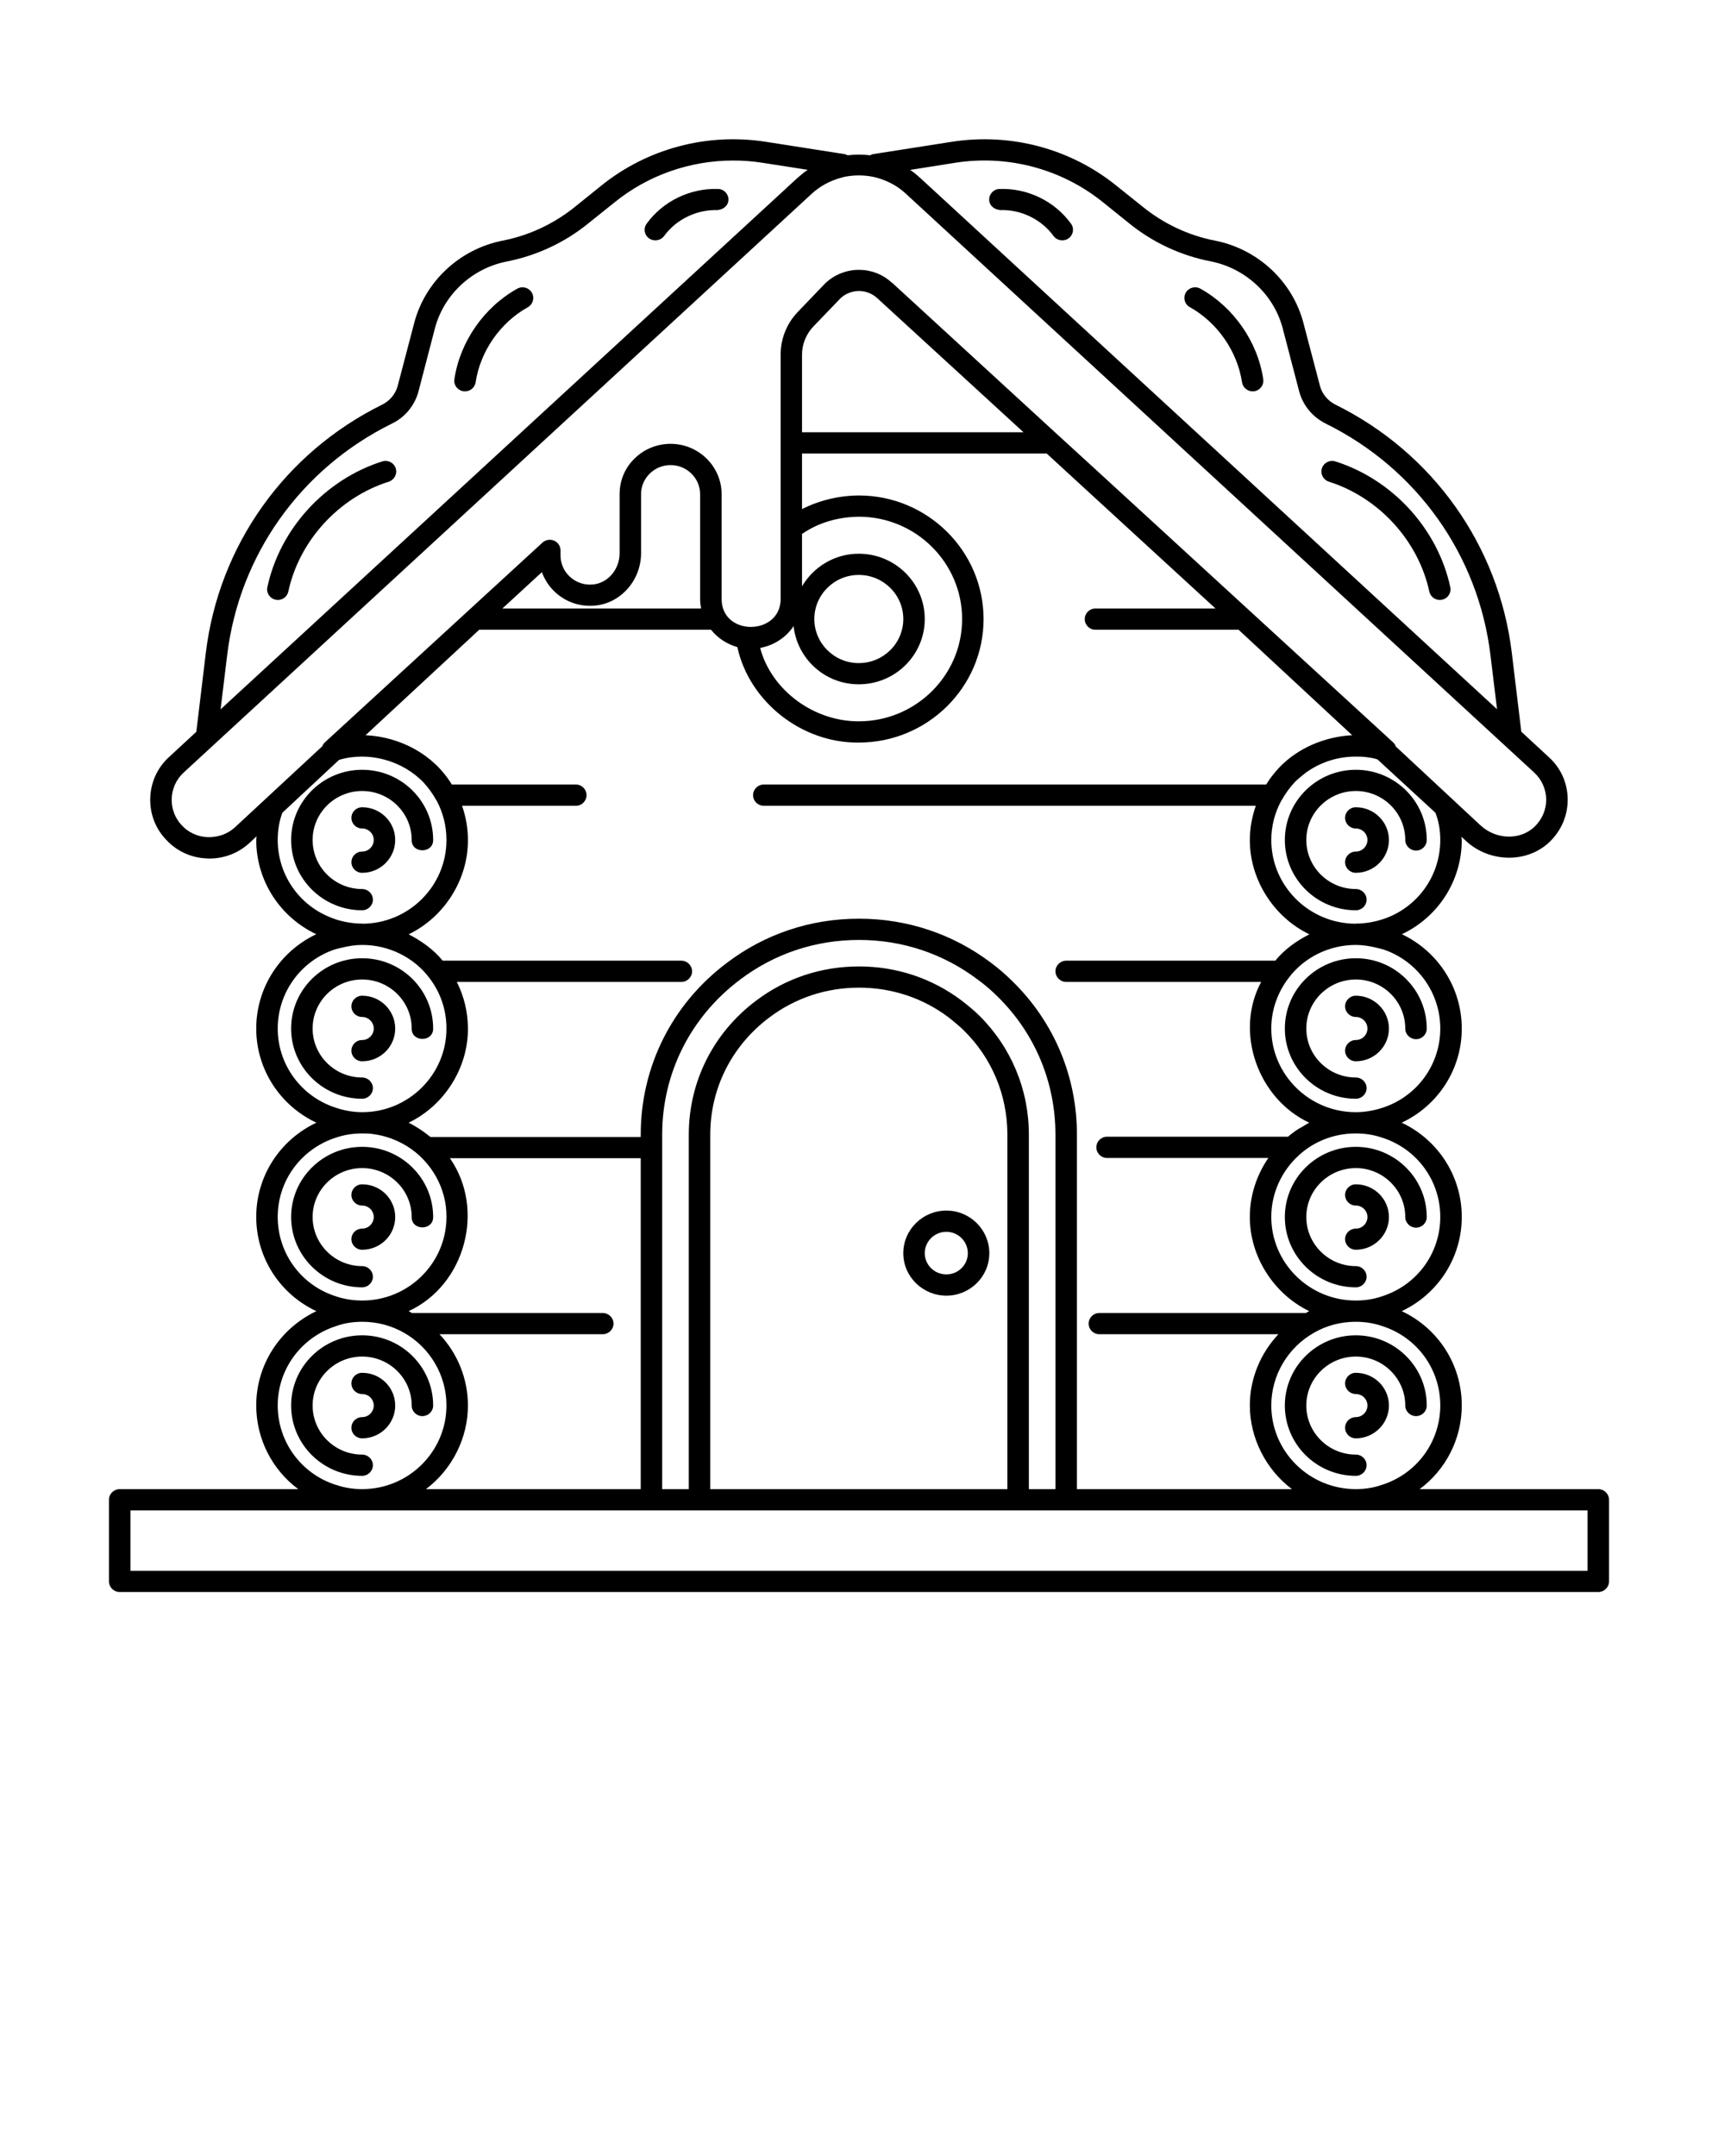 <?xml version="1.0" encoding="UTF-8"?>
<svg xmlns="http://www.w3.org/2000/svg" xmlns:xlink="http://www.w3.org/1999/xlink" width="55px" height="69px" viewBox="0 0 55 68" version="1.1">
<g id="surface1">
<path style=" stroke:none;fill-rule:nonzero;fill:rgb(0%,0%,0%);fill-opacity:1;" d="M 3.488 47.492 L 3.488 50.105 C 3.488 50.293 3.645 50.445 3.832 50.445 L 51.168 50.445 C 51.355 50.445 51.512 50.293 51.512 50.105 L 51.512 47.492 C 51.512 47.305 51.355 47.152 51.168 47.152 L 45.449 47.152 C 46.281 46.535 46.797 45.551 46.797 44.473 C 46.797 43.16 46.035 42 44.875 41.457 C 46.035 40.91 46.797 39.75 46.797 38.441 C 46.797 37.133 46.035 35.973 44.875 35.426 C 46.035 34.879 46.797 33.723 46.797 32.414 C 46.797 31.109 46.039 29.945 44.879 29.395 C 46.039 28.848 46.797 27.688 46.797 26.379 C 46.797 26.344 46.785 26.309 46.785 26.273 L 46.926 26.406 C 47.688 27.113 48.891 27.129 49.609 26.441 C 49.988 26.074 50.195 25.586 50.188 25.066 C 50.18 24.547 49.965 24.07 49.578 23.723 L 48.703 22.914 L 48.398 20.383 C 47.98 16.953 45.871 13.988 42.754 12.449 C 42.508 12.328 42.32 12.102 42.254 11.836 L 41.73 9.844 C 41.387 8.516 40.281 7.477 38.91 7.203 C 38.055 7.039 37.25 6.66 36.574 6.109 L 35.754 5.453 C 34.277 4.254 32.352 3.742 30.461 4.039 L 27.938 4.434 C 27.91 4.441 27.883 4.457 27.859 4.469 C 27.617 4.441 27.375 4.441 27.133 4.469 C 27.105 4.457 27.082 4.441 27.051 4.434 L 24.527 4.039 C 22.637 3.742 20.711 4.254 19.234 5.453 L 18.414 6.113 C 17.738 6.66 16.934 7.039 16.078 7.203 C 14.707 7.477 13.602 8.516 13.258 9.844 L 12.734 11.84 C 12.668 12.102 12.48 12.328 12.234 12.449 C 9.117 13.988 7.008 16.953 6.59 20.383 L 6.285 22.918 L 5.418 23.719 C 5.027 24.07 4.809 24.57 4.809 25.098 C 4.809 25.562 4.98 26.008 5.297 26.348 C 5.637 26.727 6.105 26.949 6.617 26.969 C 6.645 26.973 6.676 26.973 6.703 26.973 C 7.184 26.973 7.641 26.797 7.992 26.469 L 8.215 26.262 C 8.215 26.301 8.203 26.336 8.203 26.379 C 8.203 27.684 8.965 28.848 10.125 29.395 C 8.961 29.945 8.203 31.109 8.203 32.414 C 8.203 33.719 8.965 34.879 10.129 35.426 C 8.965 35.973 8.203 37.133 8.203 38.441 C 8.203 39.754 8.969 40.918 10.129 41.457 C 8.965 42.008 8.203 43.168 8.203 44.473 C 8.203 45.555 8.719 46.535 9.547 47.152 L 3.832 47.152 C 3.645 47.152 3.488 47.305 3.488 47.492 Z M 32.938 47.152 L 32.938 35.809 C 32.938 34.363 32.371 33.012 31.348 31.996 C 31.199 31.852 31.031 31.707 30.789 31.52 C 29.84 30.805 28.703 30.426 27.5 30.426 C 26.293 30.426 25.152 30.805 24.203 31.523 C 22.836 32.551 22.051 34.113 22.051 35.809 L 22.051 47.152 L 21.199 47.152 L 21.199 35.809 C 21.199 33.848 22.105 32.043 23.688 30.852 C 24.785 30.02 26.102 29.578 27.5 29.578 C 28.891 29.578 30.211 30.02 31.312 30.855 C 31.539 31.02 31.75 31.203 31.949 31.402 C 33.137 32.574 33.789 34.141 33.789 35.809 L 33.789 47.152 Z M 22.738 47.152 L 22.738 35.809 C 22.738 34.328 23.426 32.965 24.621 32.066 C 25.449 31.438 26.445 31.105 27.5 31.105 C 28.551 31.105 29.543 31.434 30.367 32.055 C 30.582 32.223 30.734 32.355 30.859 32.477 C 31.758 33.363 32.25 34.547 32.25 35.809 L 32.25 47.152 Z M 13.637 47.152 C 14.473 46.523 14.984 45.512 14.98 44.473 C 14.98 43.617 14.645 42.805 14.07 42.195 L 19.297 42.195 C 19.484 42.195 19.641 42.043 19.641 41.855 C 19.641 41.668 19.484 41.516 19.297 41.516 L 13.188 41.516 C 13.152 41.496 13.117 41.477 13.082 41.457 C 14.902 40.617 15.543 38.188 14.402 36.562 L 20.512 36.562 L 20.512 47.152 Z M 32.434 30.922 C 32.215 30.703 31.977 30.496 31.73 30.312 C 30.508 29.387 29.043 28.898 27.5 28.898 C 25.949 28.898 24.488 29.387 23.27 30.312 C 21.516 31.629 20.512 33.633 20.512 35.809 L 20.512 35.883 L 13.781 35.883 C 13.562 35.707 13.332 35.551 13.082 35.426 C 14.223 34.879 14.988 33.672 14.98 32.414 C 14.98 31.887 14.855 31.383 14.625 30.922 L 21.812 30.922 C 22 30.922 22.156 30.77 22.156 30.582 C 22.156 30.395 22 30.242 21.812 30.242 L 14.172 30.242 C 13.879 29.883 13.492 29.609 13.082 29.398 C 14.227 28.848 14.988 27.641 14.98 26.379 C 14.98 26 14.914 25.637 14.793 25.285 L 18.438 25.285 C 18.625 25.285 18.777 25.133 18.777 24.945 C 18.777 24.758 18.625 24.605 18.438 24.605 L 14.465 24.605 C 13.883 23.645 12.816 23.078 11.703 23.027 L 15.258 19.73 L 15.34 19.652 L 22.762 19.652 C 22.977 19.918 23.27 20.113 23.605 20.207 C 23.992 21.965 25.676 23.285 27.496 23.262 C 29.695 23.262 31.488 21.488 31.488 19.312 C 31.488 17.133 29.695 15.355 27.496 15.355 C 26.859 15.359 26.242 15.508 25.676 15.789 L 25.676 14.012 L 33.508 14.012 L 34.434 14.863 L 38.914 18.973 L 35.066 18.973 C 34.879 18.973 34.727 19.125 34.727 19.312 C 34.727 19.5 34.879 19.652 35.066 19.652 L 39.652 19.652 L 43.289 23.027 C 42.414 23.074 41.555 23.43 40.949 24.066 C 40.875 24.145 40.801 24.23 40.73 24.324 C 40.66 24.41 40.602 24.5 40.543 24.594 C 40.539 24.598 40.535 24.602 40.531 24.605 L 24.453 24.605 C 24.262 24.605 24.109 24.758 24.109 24.945 C 24.109 25.133 24.262 25.285 24.453 25.285 L 40.203 25.285 C 40.082 25.637 40.012 26 40.012 26.379 C 40.008 27.641 40.773 28.848 41.918 29.398 C 41.504 29.609 41.117 29.883 40.828 30.242 L 34.133 30.242 C 33.945 30.242 33.789 30.395 33.789 30.582 C 33.789 30.77 33.945 30.922 34.133 30.922 L 40.375 30.922 C 39.512 32.52 40.266 34.66 41.914 35.426 C 41.848 35.461 41.785 35.5 41.723 35.539 C 41.672 35.566 41.621 35.594 41.57 35.625 C 41.453 35.699 41.34 35.785 41.234 35.875 L 35.441 35.875 C 35.25 35.875 35.098 36.027 35.098 36.215 C 35.098 36.402 35.25 36.555 35.441 36.555 L 40.605 36.555 C 40.227 37.105 40.012 37.762 40.012 38.441 C 40.008 39.703 40.773 40.906 41.914 41.457 C 41.879 41.473 41.84 41.496 41.805 41.516 L 35.195 41.516 C 35.004 41.516 34.852 41.668 34.852 41.855 C 34.852 42.043 35.004 42.195 35.195 42.195 L 40.926 42.195 C 40.352 42.809 40.012 43.617 40.012 44.473 C 40.012 45.512 40.523 46.523 41.359 47.152 L 34.477 47.152 L 34.477 35.809 C 34.477 33.961 33.754 32.223 32.434 30.922 Z M 24.355 20.23 C 24.789 20.145 25.172 19.891 25.406 19.535 C 25.52 20.578 26.406 21.398 27.492 21.398 C 28.66 21.398 29.605 20.461 29.605 19.309 C 29.605 18.156 28.66 17.219 27.492 17.219 C 26.719 17.219 26.043 17.641 25.676 18.262 L 25.676 16.586 C 26.215 16.215 26.844 16.043 27.496 16.035 C 29.316 16.035 30.801 17.504 30.801 19.312 C 30.801 21.113 29.316 22.582 27.496 22.582 C 26.07 22.59 24.703 21.605 24.336 20.238 C 24.34 20.234 24.348 20.234 24.355 20.234 Z M 28.086 9.043 L 32.766 13.332 L 25.676 13.332 L 25.676 10.84 C 25.676 10.516 25.809 10.191 26.031 9.957 L 26.91 9.043 C 27.238 8.738 27.754 8.734 28.086 9.043 Z M 26.07 19.309 C 26.07 18.531 26.707 17.898 27.492 17.898 C 28.281 17.898 28.918 18.531 28.918 19.309 C 28.918 20.086 28.281 20.719 27.492 20.719 C 26.707 20.719 26.07 20.086 26.07 19.309 Z M 22.414 18.656 C 22.414 18.812 22.43 18.863 22.445 18.973 L 16.082 18.973 L 17.348 17.809 C 17.438 18.055 17.586 18.281 17.785 18.461 C 18.129 18.773 18.578 18.922 19.047 18.879 C 19.875 18.805 20.523 18.066 20.523 17.203 L 20.523 15.316 C 20.523 15.062 20.621 14.832 20.801 14.656 C 20.977 14.48 21.215 14.383 21.469 14.383 C 21.988 14.383 22.414 14.801 22.414 15.316 Z M 46.109 44.473 C 46.109 45.633 45.367 46.652 44.254 47.012 C 44.254 47.012 44.254 47.012 44.25 47.012 C 43.992 47.105 43.707 47.152 43.406 47.152 C 43.402 47.152 43.402 47.152 43.398 47.152 C 41.91 47.148 40.699 45.949 40.699 44.473 C 40.699 43.516 41.223 42.625 42.066 42.148 C 42.461 41.918 42.926 41.797 43.402 41.797 C 43.707 41.797 43.992 41.844 44.262 41.938 C 45.367 42.297 46.109 43.312 46.109 44.473 Z M 46.109 38.441 C 46.109 39.602 45.367 40.621 44.25 40.98 C 43.992 41.07 43.707 41.117 43.402 41.117 C 41.914 41.117 40.699 39.918 40.699 38.441 C 40.699 37.691 41.023 36.973 41.586 36.465 C 42.078 36.016 42.719 35.77 43.398 35.77 C 43.402 35.77 43.402 35.77 43.406 35.77 C 43.707 35.77 43.992 35.816 44.25 35.906 C 44.254 35.906 44.254 35.906 44.254 35.906 C 44.258 35.91 44.258 35.91 44.262 35.91 C 45.367 36.266 46.109 37.285 46.109 38.441 Z M 46.109 32.414 C 46.109 33.57 45.367 34.59 44.258 34.949 C 43.98 35.039 43.691 35.09 43.402 35.09 C 41.914 35.09 40.699 33.887 40.699 32.414 C 40.699 31.824 40.895 31.262 41.262 30.785 C 41.758 30.129 42.559 29.738 43.402 29.738 C 43.625 29.738 43.836 29.773 44.039 29.82 C 44.109 29.84 44.184 29.852 44.25 29.875 C 44.254 29.875 44.262 29.875 44.266 29.875 C 45.367 30.238 46.109 31.258 46.109 32.414 Z M 44.262 28.918 C 44.258 28.918 44.258 28.918 44.258 28.918 C 43.98 29.008 43.691 29.055 43.406 29.055 C 43.402 29.055 43.398 29.059 43.398 29.059 C 41.91 29.055 40.699 27.855 40.699 26.379 C 40.699 25.938 40.809 25.512 41.02 25.121 C 41.02 25.117 41.027 25.117 41.027 25.113 C 41.156 24.883 41.301 24.688 41.449 24.531 C 41.531 24.445 41.625 24.371 41.715 24.297 C 41.766 24.254 41.828 24.207 41.887 24.168 C 42.34 23.867 42.863 23.711 43.402 23.711 L 43.613 23.715 C 43.621 23.715 43.695 23.723 43.703 23.723 L 43.812 23.738 C 43.883 23.75 43.949 23.758 43.992 23.77 L 44.098 23.801 L 45.953 25.508 C 46.059 25.777 46.109 26.07 46.109 26.379 C 46.109 27.539 45.367 28.559 44.262 28.918 Z M 30.566 4.711 C 32.262 4.441 33.996 4.906 35.32 5.98 L 36.137 6.637 C 36.898 7.258 37.812 7.684 38.777 7.867 C 39.887 8.094 40.785 8.934 41.066 10.012 L 41.586 12.004 C 41.703 12.465 42.02 12.848 42.449 13.059 C 45.359 14.496 47.328 17.262 47.715 20.461 L 47.926 22.195 L 29.469 5.203 C 29.371 5.113 29.27 5.027 29.156 4.949 C 29.152 4.949 29.145 4.945 29.141 4.941 C 29.141 4.941 29.137 4.938 29.133 4.938 Z M 7.273 20.461 C 7.66 17.262 9.629 14.496 12.539 13.059 C 12.973 12.852 13.285 12.465 13.402 12.008 L 13.922 10.012 C 14.203 8.934 15.102 8.094 16.211 7.871 C 17.176 7.684 18.09 7.258 18.848 6.637 L 19.668 5.98 C 20.746 5.105 22.094 4.637 23.473 4.637 C 23.789 4.637 24.105 4.66 24.422 4.711 L 25.855 4.934 C 25.848 4.941 25.84 4.945 25.832 4.953 C 25.738 5.016 25.648 5.09 25.562 5.168 C 25.551 5.18 25.531 5.188 25.52 5.203 L 7.062 22.199 Z M 7.523 25.973 C 7.285 26.191 6.98 26.297 6.648 26.289 C 6.324 26.277 6.023 26.137 5.805 25.895 C 5.605 25.676 5.496 25.391 5.496 25.098 C 5.496 24.762 5.637 24.441 5.883 24.219 L 25.988 5.699 C 26.254 5.453 26.586 5.277 26.941 5.184 C 26.973 5.176 27 5.168 27.027 5.16 C 27.184 5.129 27.34 5.113 27.496 5.113 C 27.648 5.113 27.805 5.129 27.961 5.16 C 28.254 5.227 28.527 5.344 28.77 5.512 C 28.852 5.57 28.93 5.633 29 5.699 L 48.145 23.328 L 49.113 24.219 C 49.355 24.441 49.492 24.746 49.5 25.074 C 49.504 25.406 49.371 25.719 49.129 25.953 C 48.672 26.395 47.895 26.375 47.395 25.91 L 44.793 23.488 L 44.691 23.395 C 44.691 23.391 44.688 23.387 44.684 23.387 C 44.668 23.336 44.641 23.293 44.602 23.258 L 34.969 14.426 L 33.875 13.426 L 28.555 8.543 C 28.551 8.543 28.551 8.543 28.547 8.543 C 27.957 7.996 27.031 7.996 26.426 8.559 L 25.531 9.492 C 25.273 9.762 25.098 10.105 25.027 10.469 C 25.004 10.594 24.992 10.715 24.992 10.84 L 24.992 18.656 C 25 19.852 23.09 19.875 23.102 18.656 L 23.102 15.316 C 23.102 14.426 22.367 13.703 21.469 13.703 C 21.031 13.703 20.621 13.871 20.316 14.172 C 20.004 14.473 19.836 14.879 19.836 15.316 L 19.836 17.203 C 19.836 17.719 19.461 18.16 18.984 18.203 C 18.711 18.23 18.449 18.141 18.25 17.961 C 18.051 17.781 17.945 17.535 17.945 17.273 L 17.945 17.113 C 17.945 16.977 17.863 16.855 17.738 16.801 C 17.613 16.746 17.465 16.773 17.367 16.863 L 10.398 23.258 C 10.363 23.289 10.336 23.336 10.316 23.383 L 10.281 23.414 Z M 8.891 26.379 C 8.891 26.062 8.941 25.77 9.039 25.508 L 10.855 23.816 C 11.793 23.535 12.879 23.832 13.555 24.535 C 13.703 24.691 13.844 24.887 13.973 25.113 C 13.973 25.113 13.977 25.117 13.98 25.121 C 14.188 25.516 14.293 25.938 14.293 26.379 C 14.293 27.855 13.086 29.055 11.602 29.059 C 11.602 29.059 11.598 29.055 11.594 29.055 C 11.309 29.055 11.02 29.008 10.742 28.918 C 10.742 28.914 10.738 28.918 10.738 28.914 C 9.633 28.555 8.891 27.535 8.891 26.379 Z M 8.891 32.414 C 8.891 31.258 9.633 30.238 10.738 29.875 C 10.742 29.875 10.746 29.875 10.75 29.875 C 10.812 29.852 10.887 29.84 10.953 29.824 C 11.16 29.773 11.371 29.738 11.598 29.738 C 12.441 29.738 13.242 30.129 13.742 30.789 C 14.102 31.258 14.293 31.816 14.293 32.414 C 14.293 33.887 13.082 35.09 11.598 35.09 C 11.309 35.09 11.02 35.039 10.742 34.945 C 9.637 34.586 8.891 33.566 8.891 32.414 Z M 8.891 38.441 C 8.891 37.285 9.633 36.27 10.746 35.906 C 10.746 35.906 10.75 35.906 10.75 35.906 C 11.008 35.816 11.293 35.77 11.594 35.77 C 11.598 35.77 11.602 35.77 11.602 35.77 C 11.684 35.77 11.762 35.773 11.848 35.777 C 12.039 35.801 12.203 35.832 12.348 35.875 C 12.59 35.945 12.809 36.043 13.027 36.176 C 13.805 36.66 14.301 37.52 14.293 38.441 C 14.293 39.918 13.082 41.117 11.598 41.117 C 11.293 41.117 11.008 41.07 10.738 40.977 C 9.633 40.621 8.891 39.602 8.891 38.441 Z M 8.891 44.473 C 8.891 43.316 9.637 42.301 10.75 41.938 C 11.008 41.844 11.293 41.797 11.598 41.797 C 12.07 41.797 12.531 41.918 12.934 42.148 C 13.773 42.625 14.293 43.516 14.293 44.473 C 14.293 45.949 13.086 47.148 11.602 47.152 C 11.598 47.152 11.598 47.152 11.594 47.152 C 11.293 47.152 11.008 47.105 10.75 47.012 C 10.746 47.012 10.746 47.012 10.742 47.012 C 10.742 47.012 10.742 47.012 10.738 47.012 C 9.633 46.652 8.891 45.633 8.891 44.473 Z M 4.176 47.832 L 50.824 47.832 L 50.824 49.766 L 4.176 49.766 Z M 4.176 47.832 "/>
<path style=" stroke:none;fill-rule:nonzero;fill:rgb(0%,0%,0%);fill-opacity:1;" d="M 30.297 38.238 C 29.539 38.238 28.918 38.852 28.918 39.602 C 28.918 40.352 29.539 40.961 30.297 40.961 C 31.055 40.961 31.672 40.352 31.672 39.602 C 31.672 38.852 31.055 38.238 30.297 38.238 Z M 30.297 40.281 C 29.914 40.281 29.605 39.977 29.605 39.602 C 29.605 39.227 29.914 38.918 30.297 38.918 C 30.676 38.918 30.984 39.227 30.984 39.602 C 30.984 39.977 30.676 40.281 30.297 40.281 Z M 30.297 40.281 "/>
<path style=" stroke:none;fill-rule:nonzero;fill:rgb(0%,0%,0%);fill-opacity:1;" d="M 16.559 8.738 C 15.496 9.328 14.723 10.441 14.547 11.633 C 14.516 11.82 14.648 11.992 14.836 12.02 C 14.852 12.023 14.867 12.023 14.887 12.023 C 15.055 12.023 15.199 11.902 15.227 11.734 C 15.375 10.742 16.016 9.82 16.898 9.332 C 17.062 9.238 17.121 9.031 17.027 8.867 C 16.934 8.703 16.727 8.645 16.559 8.738 Z M 16.559 8.738 "/>
<path style=" stroke:none;fill-rule:nonzero;fill:rgb(0%,0%,0%);fill-opacity:1;" d="M 12.234 14.266 C 10.402 14.848 8.961 16.426 8.559 18.289 C 8.52 18.473 8.637 18.652 8.824 18.691 C 8.848 18.695 8.871 18.699 8.895 18.699 C 9.055 18.699 9.195 18.59 9.23 18.43 C 9.582 16.801 10.844 15.422 12.445 14.914 C 12.625 14.855 12.727 14.664 12.668 14.484 C 12.609 14.305 12.418 14.207 12.234 14.266 Z M 12.234 14.266 "/>
<path style=" stroke:none;fill-rule:nonzero;fill:rgb(0%,0%,0%);fill-opacity:1;" d="M 22.988 5.547 C 22.098 5.516 21.223 5.938 20.703 6.656 C 20.59 6.809 20.625 7.02 20.781 7.129 C 20.84 7.172 20.91 7.191 20.98 7.191 C 21.086 7.191 21.191 7.145 21.262 7.051 C 21.641 6.527 22.297 6.203 22.965 6.223 C 23.156 6.207 23.312 6.086 23.32 5.898 C 23.328 5.711 23.18 5.551 22.988 5.547 Z M 22.988 5.547 "/>
<path style=" stroke:none;fill-rule:nonzero;fill:rgb(0%,0%,0%);fill-opacity:1;" d="M 38.09 9.328 C 38.973 9.82 39.613 10.742 39.762 11.734 C 39.789 11.902 39.934 12.023 40.102 12.023 C 40.121 12.023 40.137 12.023 40.152 12.02 C 40.34 11.992 40.469 11.82 40.441 11.633 C 40.266 10.441 39.492 9.328 38.43 8.738 C 38.262 8.645 38.055 8.703 37.961 8.867 C 37.867 9.031 37.926 9.238 38.09 9.328 Z M 38.09 9.328 "/>
<path style=" stroke:none;fill-rule:nonzero;fill:rgb(0%,0%,0%);fill-opacity:1;" d="M 42.543 14.914 C 44.145 15.422 45.406 16.805 45.758 18.43 C 45.793 18.59 45.934 18.699 46.094 18.699 C 46.117 18.699 46.141 18.695 46.164 18.691 C 46.352 18.652 46.469 18.473 46.43 18.289 C 46.027 16.426 44.586 14.848 42.754 14.266 C 42.574 14.207 42.379 14.305 42.32 14.484 C 42.262 14.664 42.363 14.855 42.543 14.914 Z M 42.543 14.914 "/>
<path style=" stroke:none;fill-rule:nonzero;fill:rgb(0%,0%,0%);fill-opacity:1;" d="M 32.023 6.223 C 32.691 6.199 33.348 6.527 33.727 7.051 C 33.797 7.145 33.902 7.191 34.008 7.191 C 34.078 7.191 34.148 7.172 34.207 7.129 C 34.363 7.02 34.398 6.805 34.285 6.656 C 33.766 5.938 32.898 5.516 32 5.547 C 31.809 5.551 31.66 5.711 31.668 5.898 C 31.676 6.086 31.832 6.207 32.023 6.223 Z M 32.023 6.223 "/>
<path style=" stroke:none;fill-rule:nonzero;fill:rgb(0%,0%,0%);fill-opacity:1;" d="M 43.406 24.133 C 42.152 24.133 41.133 25.141 41.133 26.379 C 41.133 27.621 42.152 28.629 43.406 28.629 C 43.594 28.629 43.75 28.477 43.75 28.289 C 43.75 28.102 43.594 27.949 43.406 27.949 C 42.531 27.949 41.82 27.246 41.82 26.379 C 41.82 25.516 42.531 24.812 43.406 24.812 C 44.277 24.812 44.988 25.516 44.988 26.379 C 44.988 26.566 45.145 26.719 45.332 26.719 C 45.523 26.719 45.676 26.566 45.676 26.379 C 45.676 25.141 44.656 24.133 43.406 24.133 Z M 43.406 24.133 "/>
<path style=" stroke:none;fill-rule:nonzero;fill:rgb(0%,0%,0%);fill-opacity:1;" d="M 43.406 25.332 C 43.215 25.332 43.062 25.484 43.062 25.672 C 43.062 25.859 43.215 26.012 43.406 26.012 C 43.609 26.012 43.777 26.176 43.777 26.379 C 43.777 26.582 43.609 26.75 43.406 26.75 C 43.215 26.75 43.062 26.902 43.062 27.09 C 43.062 27.277 43.215 27.43 43.406 27.43 C 43.988 27.43 44.465 26.957 44.465 26.379 C 44.465 25.801 43.988 25.332 43.406 25.332 Z M 43.406 25.332 "/>
<path style=" stroke:none;fill-rule:nonzero;fill:rgb(0%,0%,0%);fill-opacity:1;" d="M 43.406 30.164 C 42.152 30.164 41.133 31.172 41.133 32.414 C 41.133 33.652 42.152 34.66 43.406 34.66 C 43.594 34.66 43.75 34.508 43.75 34.32 C 43.75 34.133 43.594 33.98 43.406 33.98 C 42.531 33.98 41.82 33.277 41.82 32.414 C 41.82 31.547 42.531 30.844 43.406 30.844 C 44.277 30.844 44.988 31.547 44.988 32.414 C 44.988 32.602 45.145 32.754 45.332 32.754 C 45.523 32.754 45.676 32.602 45.676 32.414 C 45.676 31.172 44.656 30.164 43.406 30.164 Z M 43.406 30.164 "/>
<path style=" stroke:none;fill-rule:nonzero;fill:rgb(0%,0%,0%);fill-opacity:1;" d="M 43.406 31.363 C 43.215 31.363 43.062 31.516 43.062 31.703 C 43.062 31.891 43.215 32.043 43.406 32.043 C 43.609 32.043 43.777 32.211 43.777 32.414 C 43.777 32.617 43.609 32.781 43.406 32.781 C 43.215 32.781 43.062 32.934 43.062 33.121 C 43.062 33.309 43.215 33.461 43.406 33.461 C 43.988 33.461 44.465 32.992 44.465 32.414 C 44.465 31.836 43.988 31.363 43.406 31.363 Z M 43.406 31.363 "/>
<path style=" stroke:none;fill-rule:nonzero;fill:rgb(0%,0%,0%);fill-opacity:1;" d="M 41.133 38.445 C 41.133 39.684 42.152 40.695 43.406 40.695 C 43.594 40.695 43.75 40.543 43.75 40.355 C 43.75 40.168 43.594 40.016 43.406 40.016 C 42.531 40.016 41.82 39.309 41.82 38.445 C 41.82 37.582 42.531 36.879 43.406 36.879 C 44.277 36.879 44.988 37.582 44.988 38.445 C 44.988 38.633 45.145 38.785 45.332 38.785 C 45.523 38.785 45.676 38.633 45.676 38.445 C 45.676 37.207 44.656 36.199 43.406 36.199 C 42.152 36.199 41.133 37.207 41.133 38.445 Z M 41.133 38.445 "/>
<path style=" stroke:none;fill-rule:nonzero;fill:rgb(0%,0%,0%);fill-opacity:1;" d="M 43.406 37.398 C 43.215 37.398 43.062 37.551 43.062 37.738 C 43.062 37.926 43.215 38.078 43.406 38.078 C 43.609 38.078 43.777 38.242 43.777 38.445 C 43.777 38.648 43.609 38.816 43.406 38.816 C 43.215 38.816 43.062 38.965 43.062 39.152 C 43.062 39.34 43.215 39.492 43.406 39.492 C 43.988 39.492 44.465 39.023 44.465 38.445 C 44.465 37.867 43.988 37.398 43.406 37.398 Z M 43.406 37.398 "/>
<path style=" stroke:none;fill-rule:nonzero;fill:rgb(0%,0%,0%);fill-opacity:1;" d="M 41.133 44.477 C 41.133 45.719 42.152 46.727 43.406 46.727 C 43.594 46.727 43.75 46.574 43.75 46.387 C 43.75 46.199 43.594 46.047 43.406 46.047 C 42.531 46.047 41.82 45.344 41.82 44.477 C 41.82 43.613 42.531 42.91 43.406 42.91 C 44.277 42.91 44.988 43.613 44.988 44.477 C 44.988 44.664 45.145 44.816 45.332 44.816 C 45.523 44.816 45.676 44.664 45.676 44.477 C 45.676 43.238 44.656 42.23 43.406 42.23 C 42.152 42.23 41.133 43.238 41.133 44.477 Z M 41.133 44.477 "/>
<path style=" stroke:none;fill-rule:nonzero;fill:rgb(0%,0%,0%);fill-opacity:1;" d="M 43.406 43.43 C 43.215 43.43 43.062 43.582 43.062 43.77 C 43.062 43.957 43.215 44.109 43.406 44.109 C 43.609 44.109 43.777 44.273 43.777 44.477 C 43.777 44.68 43.609 44.848 43.406 44.848 C 43.215 44.848 43.062 45 43.062 45.188 C 43.062 45.375 43.215 45.527 43.406 45.527 C 43.988 45.527 44.465 45.055 44.465 44.477 C 44.465 43.898 43.988 43.43 43.406 43.43 Z M 43.406 43.43 "/>
<path style=" stroke:none;fill-rule:nonzero;fill:rgb(0%,0%,0%);fill-opacity:1;" d="M 11.594 28.629 C 11.781 28.629 11.938 28.477 11.938 28.289 C 11.938 28.102 11.781 27.949 11.594 27.949 C 10.719 27.949 10.008 27.246 10.008 26.379 C 10.008 25.516 10.719 24.812 11.594 24.812 C 12.469 24.812 13.18 25.516 13.18 26.379 C 13.172 26.82 13.871 26.82 13.867 26.379 C 13.867 25.141 12.848 24.133 11.594 24.133 C 10.34 24.133 9.32 25.141 9.32 26.379 C 9.32 27.621 10.34 28.629 11.594 28.629 Z M 11.594 28.629 "/>
<path style=" stroke:none;fill-rule:nonzero;fill:rgb(0%,0%,0%);fill-opacity:1;" d="M 11.594 25.332 C 11.402 25.332 11.25 25.484 11.25 25.672 C 11.25 25.859 11.402 26.012 11.594 26.012 C 11.797 26.012 11.965 26.176 11.965 26.379 C 11.965 26.582 11.797 26.75 11.594 26.75 C 11.402 26.75 11.25 26.902 11.25 27.09 C 11.25 27.277 11.402 27.43 11.594 27.43 C 12.18 27.43 12.652 26.957 12.652 26.379 C 12.652 25.801 12.18 25.332 11.594 25.332 Z M 11.594 25.332 "/>
<path style=" stroke:none;fill-rule:nonzero;fill:rgb(0%,0%,0%);fill-opacity:1;" d="M 11.938 34.32 C 11.938 34.133 11.781 33.98 11.594 33.98 C 10.719 33.98 10.008 33.277 10.008 32.414 C 10.008 31.547 10.719 30.844 11.594 30.844 C 12.469 30.844 13.18 31.547 13.18 32.414 C 13.172 32.855 13.871 32.855 13.867 32.414 C 13.867 31.172 12.848 30.164 11.594 30.164 C 10.34 30.164 9.32 31.172 9.32 32.414 C 9.32 33.652 10.34 34.66 11.594 34.66 C 11.781 34.66 11.938 34.508 11.938 34.32 Z M 11.938 34.32 "/>
<path style=" stroke:none;fill-rule:nonzero;fill:rgb(0%,0%,0%);fill-opacity:1;" d="M 11.594 31.363 C 11.402 31.363 11.25 31.516 11.25 31.703 C 11.25 31.891 11.402 32.043 11.594 32.043 C 11.797 32.043 11.965 32.211 11.965 32.414 C 11.965 32.617 11.797 32.781 11.594 32.781 C 11.402 32.781 11.25 32.934 11.25 33.121 C 11.25 33.309 11.402 33.461 11.594 33.461 C 12.18 33.461 12.652 32.992 12.652 32.414 C 12.652 31.836 12.18 31.363 11.594 31.363 Z M 11.594 31.363 "/>
<path style=" stroke:none;fill-rule:nonzero;fill:rgb(0%,0%,0%);fill-opacity:1;" d="M 11.938 40.355 C 11.938 40.168 11.781 40.016 11.594 40.016 C 10.719 40.016 10.008 39.309 10.008 38.445 C 10.008 37.582 10.719 36.879 11.594 36.879 C 12.469 36.879 13.18 37.582 13.18 38.445 C 13.172 38.887 13.871 38.887 13.867 38.445 C 13.867 37.207 12.848 36.199 11.594 36.199 C 10.34 36.199 9.32 37.207 9.32 38.445 C 9.32 39.684 10.34 40.695 11.594 40.695 C 11.781 40.695 11.938 40.543 11.938 40.355 Z M 11.938 40.355 "/>
<path style=" stroke:none;fill-rule:nonzero;fill:rgb(0%,0%,0%);fill-opacity:1;" d="M 11.594 37.398 C 11.402 37.398 11.25 37.551 11.25 37.738 C 11.25 37.926 11.402 38.078 11.594 38.078 C 11.797 38.078 11.965 38.242 11.965 38.445 C 11.965 38.648 11.797 38.816 11.594 38.816 C 11.402 38.816 11.25 38.965 11.25 39.152 C 11.25 39.34 11.402 39.492 11.594 39.492 C 12.18 39.492 12.652 39.023 12.652 38.445 C 12.652 37.867 12.18 37.398 11.594 37.398 Z M 11.594 37.398 "/>
<path style=" stroke:none;fill-rule:nonzero;fill:rgb(0%,0%,0%);fill-opacity:1;" d="M 11.594 46.727 C 11.781 46.727 11.938 46.574 11.938 46.387 C 11.938 46.199 11.781 46.047 11.594 46.047 C 10.719 46.047 10.008 45.344 10.008 44.477 C 10.008 43.613 10.719 42.91 11.594 42.91 C 12.469 42.91 13.18 43.613 13.18 44.477 C 13.18 44.664 13.332 44.816 13.523 44.816 C 13.711 44.816 13.867 44.664 13.867 44.477 C 13.867 43.238 12.848 42.23 11.594 42.23 C 10.34 42.23 9.32 43.238 9.32 44.477 C 9.32 45.719 10.34 46.727 11.594 46.727 Z M 11.594 46.727 "/>
<path style=" stroke:none;fill-rule:nonzero;fill:rgb(0%,0%,0%);fill-opacity:1;" d="M 11.594 43.43 C 11.402 43.43 11.25 43.582 11.25 43.77 C 11.25 43.957 11.402 44.109 11.594 44.109 C 11.797 44.109 11.965 44.273 11.965 44.477 C 11.965 44.68 11.797 44.848 11.594 44.848 C 11.402 44.848 11.25 45 11.25 45.188 C 11.25 45.375 11.402 45.527 11.594 45.527 C 12.18 45.527 12.652 45.055 12.652 44.477 C 12.652 43.898 12.18 43.43 11.594 43.43 Z M 11.594 43.43 "/>
</g>
</svg>

